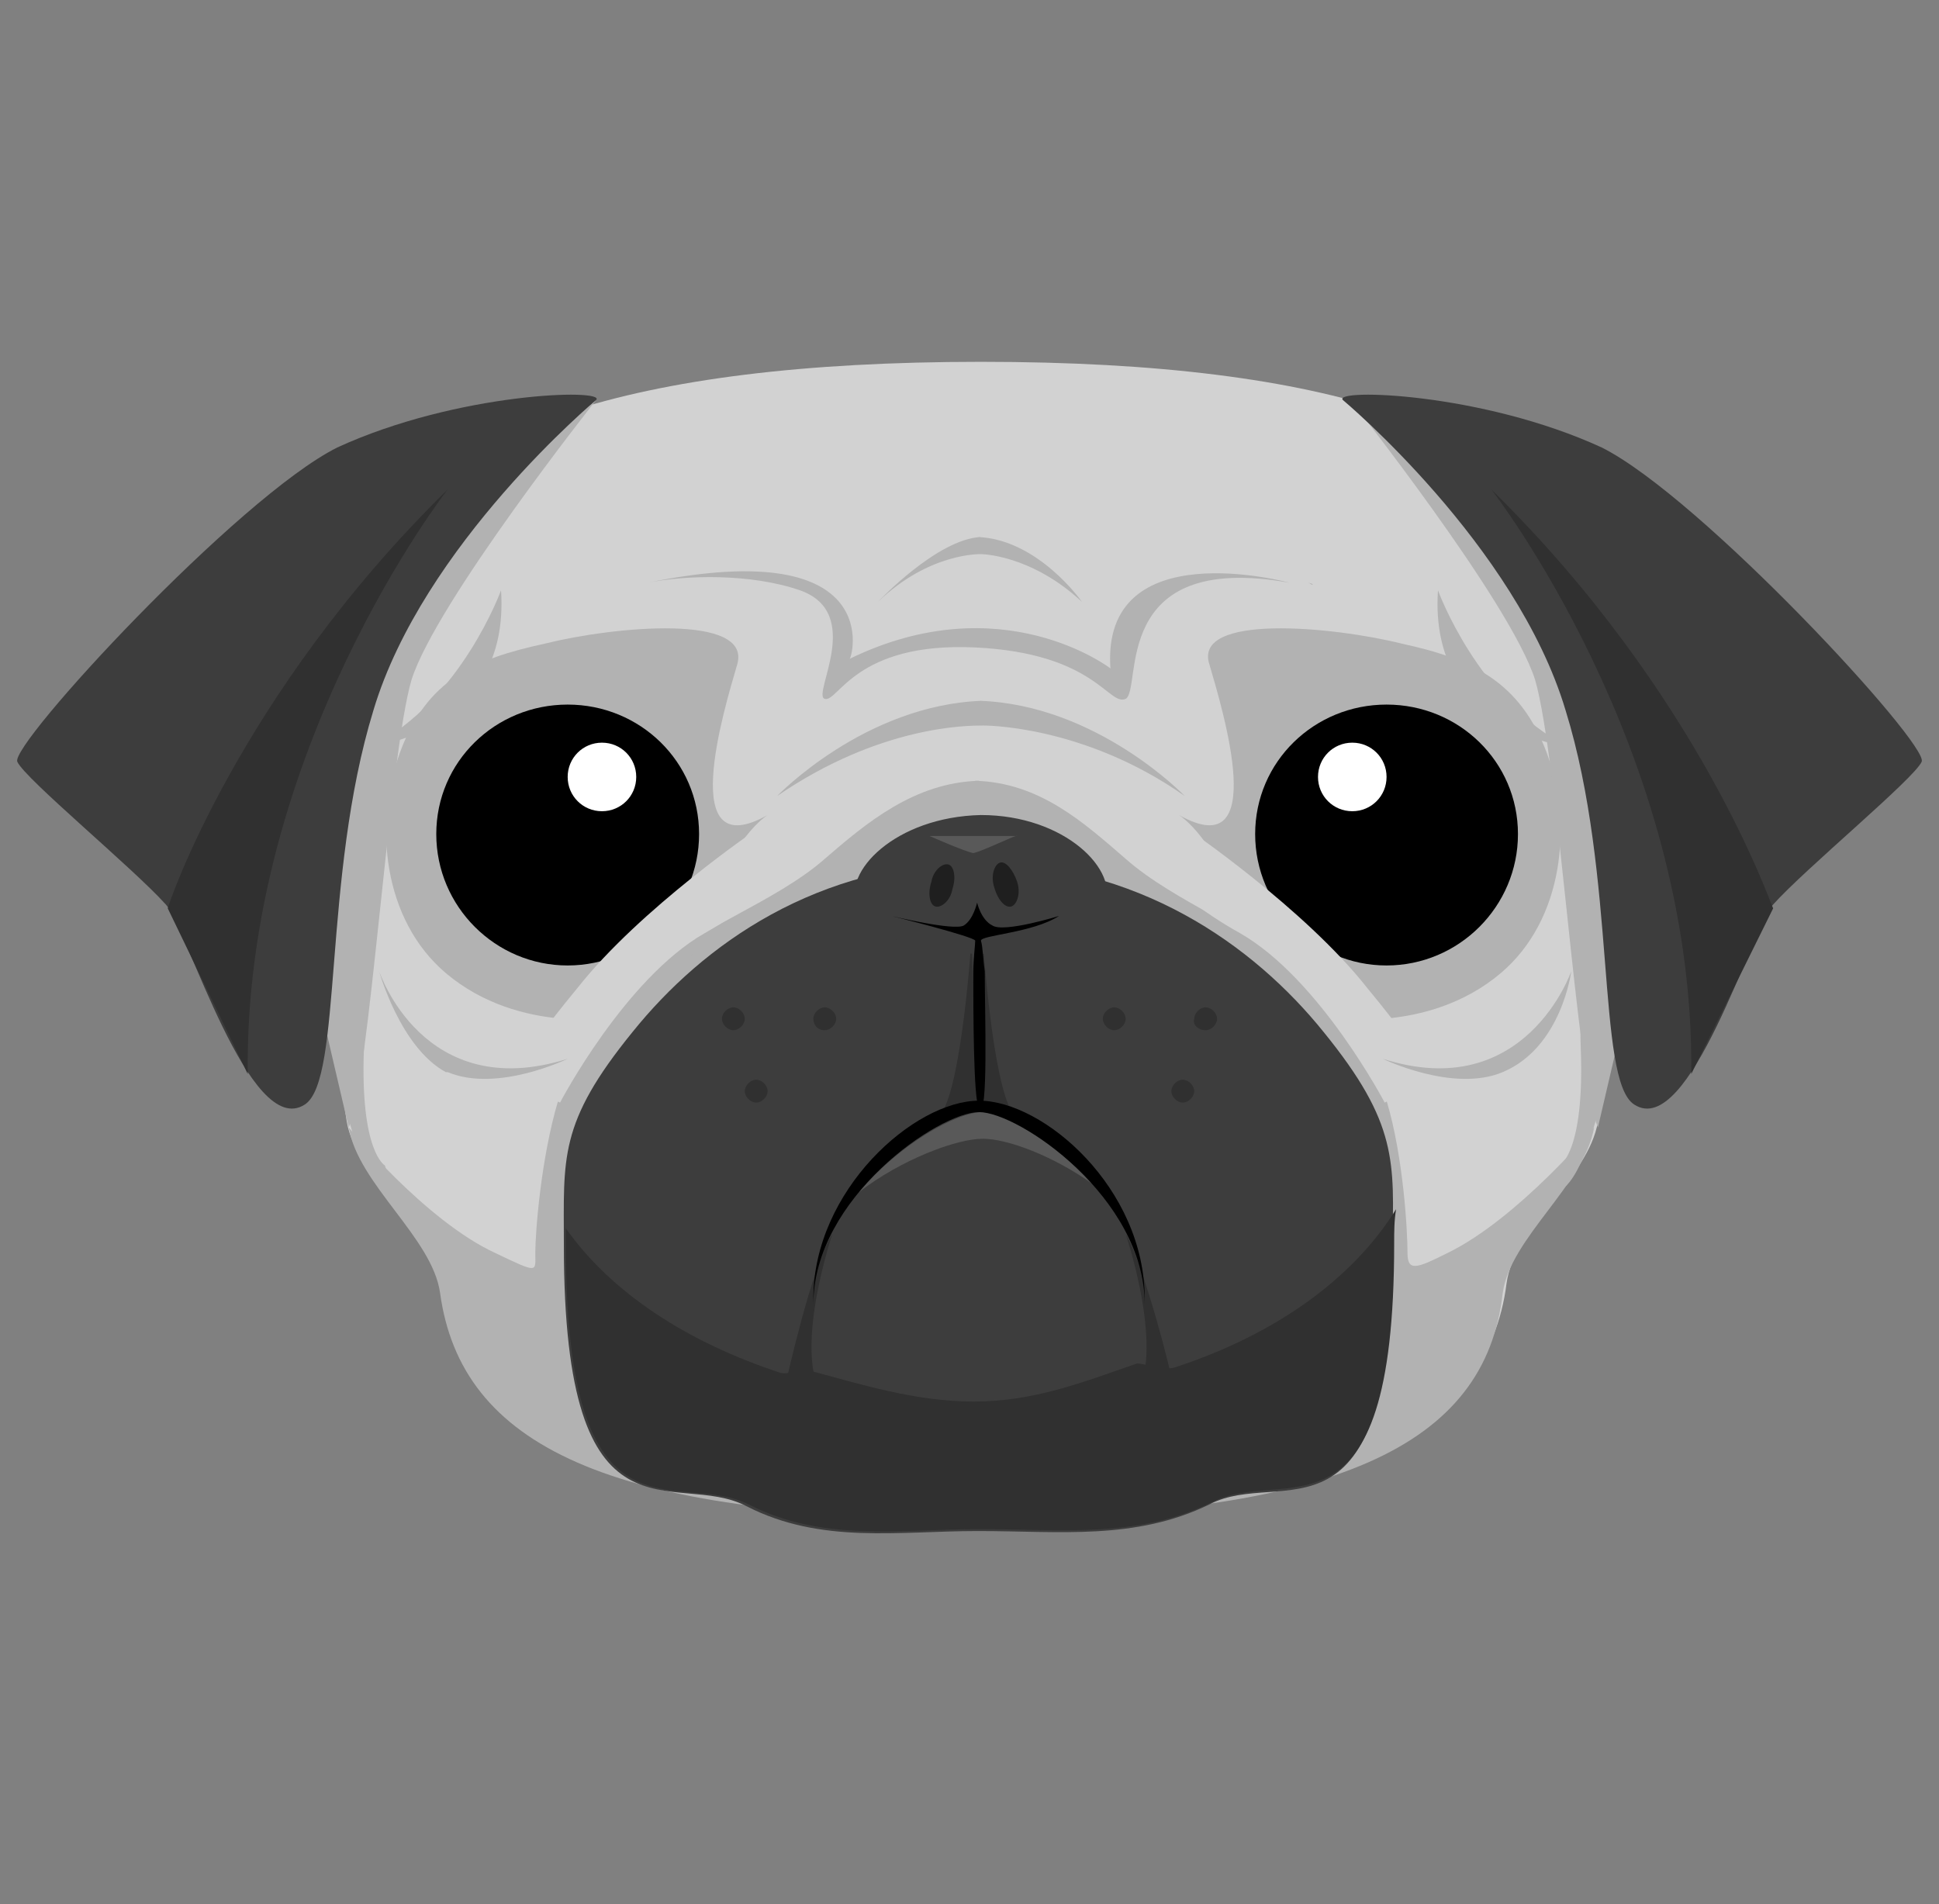 <svg width="56" height="55" viewBox="0 0 56 55" fill="none" xmlns="http://www.w3.org/2000/svg">
<rect x="0" y="0" width="56" height="55" fill="#808080" stroke="none"/>
<g id="pugjs" clip-path="url(#clip0_661_3030)">
<path id="Vector" d="M46.535 21.01C46.425 19.14 46.7 17.435 45.875 16.005C43.785 12.485 38.615 10.45 28.33 10.45C18.045 10.45 12.6 12.485 10.565 16.06C9.74 17.545 9.85 19.14 9.685 21.065C9.575 22.55 8.915 24.145 9.19 25.85C9.52 28.105 9.685 30.305 10.015 32.395C10.29 34.045 12.6 35.475 12.82 37.07C13.425 41.47 17.99 43.45 28.275 43.45C38.56 43.45 42.96 41.415 43.51 37.07C43.73 35.42 45.875 34.045 46.15 32.395C46.48 30.36 46.645 28.105 46.975 25.85C47.305 24.145 46.59 22.495 46.535 21.01Z" fill="#D2D2D2"/>
<path id="Vector_2" d="M28.165 22.55C30.035 22.605 31.3 23.76 32.51 24.805C33.94 26.07 36.305 26.895 37.295 27.995C38.285 29.095 39.55 30.14 40.045 31.79C40.54 33.44 40.65 35.585 40.65 36.19C40.65 36.74 40.925 36.63 41.805 36.19C43.84 35.2 46.04 32.56 46.04 32.56C45.765 34.21 43.62 35.75 43.4 37.345C42.905 41.745 38.615 43.835 28.11 43.835H28.055H28.33" fill="#B2B2B2"/>
<path id="Vector_3" d="M34.93 19.195C35.315 20.515 36.69 25.025 34.05 23.54C34.05 23.54 35.15 24.2 35.865 26.62C36.58 29.04 38.34 29.37 38.34 29.37C38.34 29.37 41.2 29.92 43.345 28.105C45.16 26.565 45.435 23.815 44.665 21.725C43.895 19.69 42.52 19.03 40.485 18.59C38.505 18.095 34.435 17.71 34.93 19.195Z" fill="#B2B2B2"/>
<path id="Vector_4" d="M40.045 27.885C42.135 27.885 43.84 26.18 43.84 24.09C43.84 22 42.135 20.35 40.045 20.35C37.955 20.35 36.25 22 36.25 24.09C36.25 26.18 37.955 27.885 40.045 27.885Z" fill="black"/>
<path id="Vector_5" d="M39.055 23.43C39.605 23.43 40.045 22.99 40.045 22.44C40.045 21.89 39.605 21.45 39.055 21.45C38.505 21.45 38.065 21.89 38.065 22.44C38.065 22.99 38.505 23.43 39.055 23.43Z" fill="white"/>
<path id="Vector_6" d="M34.27 23.925C34.27 23.925 37.68 26.235 39.495 28.545C41.365 30.8 41.31 31.24 41.31 31.24L39.99 31.845C39.99 31.845 38.12 28.27 35.81 26.95C33.445 25.63 33.17 24.53 33.17 24.53L34.27 23.925Z" fill="#D2D2D2"/>
<path id="Vector_7" d="M28.275 22.55C26.405 22.605 25.03 23.76 23.82 24.805C22.39 26.07 19.915 26.895 18.925 27.995C17.935 29.095 16.615 30.14 16.12 31.79C15.625 33.44 15.46 35.585 15.46 36.19C15.46 36.74 15.57 36.795 14.305 36.19C12.27 35.255 10.07 32.56 10.07 32.56C10.345 34.21 12.49 35.75 12.71 37.345C13.315 41.745 17.55 43.835 28.055 43.835H28.275" fill="#B2B2B2"/>
<path id="Vector_8" d="M38.23 29.81C36.195 27.28 32.84 24.915 28.275 24.915H28.22C23.6 24.915 20.3 27.28 18.265 29.81C16.12 32.45 16.285 33.44 16.285 35.97C16.285 44.99 19.475 42.405 21.565 43.505C23.71 44.605 25.965 44.22 28.22 44.22H28.275C30.585 44.22 32.785 44.495 34.93 43.45C37.02 42.35 40.21 45.045 40.21 36.025C40.265 33.55 40.375 32.45 38.23 29.81Z" fill="#3D3D3D"/>
<path id="Vector_9" d="M28.055 27.17C28.055 27.17 27.78 31.35 27.175 32.175L28.275 31.9L28.055 27.17Z" fill="#303030"/>
<path id="Vector_10" d="M28.385 27.17C28.385 27.17 28.66 31.35 29.265 32.175L28.165 31.9L28.385 27.17Z" fill="#303030"/>
<path id="Vector_11" d="M24.755 26.18C24.315 25.19 25.855 23.595 28.33 23.54C30.75 23.54 32.345 25.135 31.905 26.18C31.465 27.225 29.925 27.5 28.33 27.555C26.79 27.5 25.195 27.17 24.755 26.18Z" fill="#3D3D3D"/>
<path id="Vector_12" d="M28.33 27.17C28.33 27.005 29.815 26.95 30.585 26.455C30.585 26.455 28.99 26.95 28.66 26.73C28.33 26.565 28.22 26.07 28.22 26.07C28.22 26.07 28.11 26.565 27.835 26.73C27.56 26.895 25.745 26.455 25.745 26.455C25.745 26.455 28.165 27.06 28.165 27.17C28.165 27.28 28.11 27.72 28.11 28.05C28.11 29.15 28.11 31.79 28.275 32.01C28.55 32.395 28.44 29.15 28.44 28.05C28.385 27.665 28.385 27.335 28.33 27.17Z" fill="black"/>
<path id="Vector_13" d="M28.385 32.89C29.1 32.89 30.42 33.385 31.575 34.21C30.475 32.945 29.155 32.12 28.385 32.12C27.615 32.12 25.965 33.055 24.81 34.43C26.02 33.495 27.615 32.89 28.385 32.89Z" fill="#595959"/>
<path id="Vector_14" d="M28.11 40.48C26.46 40.48 24.865 39.985 23.435 39.6C23.16 39.49 22.83 39.71 22.555 39.655C19.86 38.775 17.66 37.345 16.34 35.475V35.915C16.34 44.935 19.53 42.405 21.62 43.45C23.765 44.55 26.02 44.165 28.275 44.165H28.33C30.64 44.165 32.84 44.44 34.985 43.395C37.075 42.295 40.265 44.935 40.265 35.915C40.265 35.585 40.265 35.255 40.32 34.925C39.055 36.96 36.8 38.555 33.94 39.49C33.665 39.6 33.06 39.38 32.84 39.38C31.245 39.93 29.87 40.48 28.11 40.48Z" fill="#303030"/>
<path id="Vector_15" d="M24.04 35.64C24.04 35.64 22.94 38.885 23.71 40.26L22.72 39.82C22.72 39.875 23.435 36.575 24.04 35.64ZM32.51 35.64C32.51 35.64 33.61 38.885 32.84 40.26L33.83 39.82C33.885 39.875 33.06 36.575 32.51 35.64Z" fill="#303030"/>
<path id="Vector_16" d="M21.29 19.195C20.905 20.515 19.53 25.025 22.17 23.54C22.17 23.54 21.07 24.2 20.355 26.62C19.695 29.04 17.88 29.37 17.88 29.37C17.88 29.37 15.02 29.92 12.875 28.105C11.06 26.565 10.785 23.815 11.555 21.725C12.325 19.635 13.7 19.03 15.735 18.59C17.715 18.095 21.73 17.71 21.29 19.195Z" fill="#B2B2B2"/>
<path id="Vector_17" d="M28.275 32.12C29.43 32.12 33.06 34.595 33.06 37.675V37.51C33.06 34.32 30.145 31.79 28.275 31.79C26.405 31.79 23.49 34.375 23.49 37.51V37.675C23.49 34.595 27.12 32.12 28.275 32.12Z" fill="black"/>
<path id="Vector_18" d="M29.21 26.18C29.375 26.125 29.485 25.795 29.375 25.465C29.265 25.135 29.045 24.86 28.88 24.915C28.715 24.97 28.605 25.3 28.715 25.63C28.825 26.015 29.045 26.235 29.21 26.18Z" fill="#1F1F1F"/>
<path id="Vector_19" d="M27.01 26.18C27.175 26.235 27.45 26.015 27.505 25.685C27.615 25.355 27.56 25.025 27.395 24.97C27.23 24.915 26.955 25.135 26.9 25.465C26.79 25.795 26.845 26.125 27.01 26.18Z" fill="#1F1F1F"/>
<path id="Vector_20" d="M16.395 27.885C18.485 27.885 20.19 26.18 20.19 24.09C20.19 22 18.485 20.35 16.395 20.35C14.305 20.35 12.6 22 12.6 24.09C12.6 26.18 14.305 27.885 16.395 27.885Z" fill="black"/>
<path id="Vector_21" d="M17.385 23.43C17.935 23.43 18.375 22.99 18.375 22.44C18.375 21.89 17.935 21.45 17.385 21.45C16.835 21.45 16.395 21.89 16.395 22.44C16.395 22.99 16.835 23.43 17.385 23.43Z" fill="white"/>
<path id="Vector_22" d="M29.375 24.145C29.375 24.09 28.385 24.585 28.11 24.64C27.835 24.585 26.845 24.145 26.845 24.145H29.375Z" fill="#595959"/>
<path id="Vector_23" d="M21.895 23.925C21.895 23.925 18.485 26.235 16.67 28.545C14.8 30.8 14.855 31.24 14.855 31.24L16.175 31.845C16.175 31.845 18.045 28.27 20.355 26.95C22.665 25.63 22.995 24.53 22.995 24.53L21.895 23.925Z" fill="#D2D2D2"/>
<path id="Vector_24" d="M14.47 17.05C14.47 17.05 13.315 20.24 10.73 21.56C10.73 21.56 14.745 21.12 14.47 17.05ZM41.53 17.05C41.53 17.05 42.685 20.24 45.27 21.56C45.27 21.56 41.255 21.12 41.53 17.05ZM34.215 22.99C34.215 22.99 31.685 20.35 28.275 20.24H28.33H28.385C24.975 20.35 22.445 22.99 22.445 22.99C25.415 20.955 27.945 20.955 28.385 20.955C28.33 20.955 31.245 20.9 34.215 22.99ZM31.245 17.38C31.245 17.38 29.98 15.565 28.22 15.51H28.33C27.065 15.565 25.36 17.38 25.36 17.38C26.845 15.95 28.33 16.005 28.33 16.005C28.33 16.005 29.76 16.005 31.245 17.38ZM16.395 30.58C16.395 30.58 14.36 31.57 12.93 30.965H12.875C11.555 30.25 10.95 28.05 10.95 28.05C10.95 28.05 12.215 31.9 16.395 30.58ZM39.935 30.58C39.935 30.58 41.97 31.57 43.4 30.965C45.105 30.25 45.38 28.05 45.38 28.05C45.38 28.05 44.06 31.9 39.935 30.58Z" fill="#B2B2B2"/>
<path id="Vector_25" d="M18.705 16.83C19.805 16.61 21.675 16.555 23.105 17.05C24.975 17.71 23.435 20.075 23.82 20.185C24.205 20.295 24.7 18.535 28.165 18.7C31.63 18.865 32.015 20.405 32.51 20.185C33.005 19.91 32.015 15.895 37.24 16.83C37.24 16.83 31.795 15.345 32.07 19.305C32.07 19.305 28.935 16.885 24.535 19.03C24.59 19.085 25.69 15.4 18.705 16.83ZM37.735 16.83C37.845 16.83 37.845 16.885 37.9 16.885C37.955 16.885 37.845 16.83 37.735 16.83ZM17.22 11.55C17.22 11.55 12.6 17.38 11.885 19.635C11.225 21.89 10.675 31.24 10.07 32.56L7.925 23.375L11.885 13.805L17.22 11.55ZM39 11.55C39 11.55 43.62 17.38 44.335 19.635C44.995 21.89 45.545 31.24 46.15 32.56L48.295 23.375L44.335 13.805L39 11.55Z" fill="#B2B2B2"/>
<path id="Vector_26" d="M38.78 11.55C38.78 11.55 43.785 15.73 45.215 20.515C46.7 25.3 46.095 31.185 47.195 31.9C48.79 32.945 50.605 26.785 51.21 26.125C52.145 25.08 55.28 22.495 55.5 22C55.72 21.505 49.12 14.355 46.26 12.925C42.795 11.33 38.505 11.22 38.78 11.55Z" fill="#3D3D3D"/>
<path id="Vector_27" d="M43.07 14.135C43.07 14.135 48.955 21.67 48.845 31.02L51.21 26.235C51.155 26.18 49.12 20.075 43.07 14.135Z" fill="#303030"/>
<path id="Vector_28" d="M17.22 11.55C17.22 11.55 12.215 15.73 10.785 20.515C9.3 25.355 9.905 31.185 8.805 31.9C7.21 32.945 5.395 26.785 4.79 26.125C3.855 25.08 0.72 22.495 0.5 22C0.28 21.505 6.88 14.355 9.74 12.925C13.205 11.33 17.495 11.22 17.22 11.55Z" fill="#3D3D3D"/>
<path id="Vector_29" d="M12.93 14.135C12.93 14.135 7.045 21.67 7.155 31.02L4.845 26.235C4.845 26.18 6.88 20.075 12.93 14.135Z" fill="#303030"/>
<path id="Vector_30" d="M9.795 31.185C9.795 31.185 10.235 33.495 10.895 34.21C11.555 34.925 11.115 33.66 11.115 33.66C11.115 33.66 10.4 33.275 10.51 30.305C10.62 27.39 9.795 31.185 9.795 31.185ZM46.37 31.185C46.37 31.185 45.93 33.495 45.27 34.21C44.61 34.925 45.05 33.66 45.05 33.66C45.05 33.66 45.765 33.275 45.655 30.305C45.545 27.39 46.37 31.185 46.37 31.185Z" fill="#B2B2B2"/>
<path id="Vector_31" d="M23.82 29.755C23.985 29.755 24.15 29.59 24.15 29.425C24.15 29.26 23.985 29.095 23.82 29.095C23.655 29.095 23.49 29.26 23.49 29.425C23.49 29.59 23.6 29.755 23.82 29.755Z" fill="#303030"/>
<path id="Vector_32" d="M21.84 31.845C22.005 31.845 22.17 31.68 22.17 31.515C22.17 31.35 22.005 31.185 21.84 31.185C21.675 31.185 21.51 31.35 21.51 31.515C21.51 31.68 21.675 31.845 21.84 31.845Z" fill="#303030"/>
<path id="Vector_33" d="M21.18 29.755C21.345 29.755 21.51 29.59 21.51 29.425C21.51 29.26 21.345 29.095 21.18 29.095C21.015 29.095 20.85 29.26 20.85 29.425C20.85 29.59 21.015 29.755 21.18 29.755Z" fill="#303030"/>
<path id="Vector_34" d="M32.18 29.755C32.345 29.755 32.51 29.59 32.51 29.425C32.51 29.26 32.345 29.095 32.18 29.095C32.015 29.095 31.85 29.26 31.85 29.425C31.85 29.59 32.015 29.755 32.18 29.755Z" fill="#303030"/>
<path id="Vector_35" d="M34.16 31.845C34.325 31.845 34.49 31.68 34.49 31.515C34.49 31.35 34.325 31.185 34.16 31.185C33.995 31.185 33.83 31.35 33.83 31.515C33.83 31.68 33.995 31.845 34.16 31.845Z" fill="#303030"/>
<path id="Vector_36" d="M34.82 29.755C34.985 29.755 35.15 29.59 35.15 29.425C35.15 29.26 34.985 29.095 34.82 29.095C34.655 29.095 34.49 29.26 34.49 29.425C34.435 29.59 34.6 29.755 34.82 29.755Z" fill="#303030"/>
</g>
<defs>
<clipPath id="clip0_661_3030">
<rect width="55" height="55" fill="white" transform="translate(0.5)"/>
</clipPath>
</defs>
</svg>
